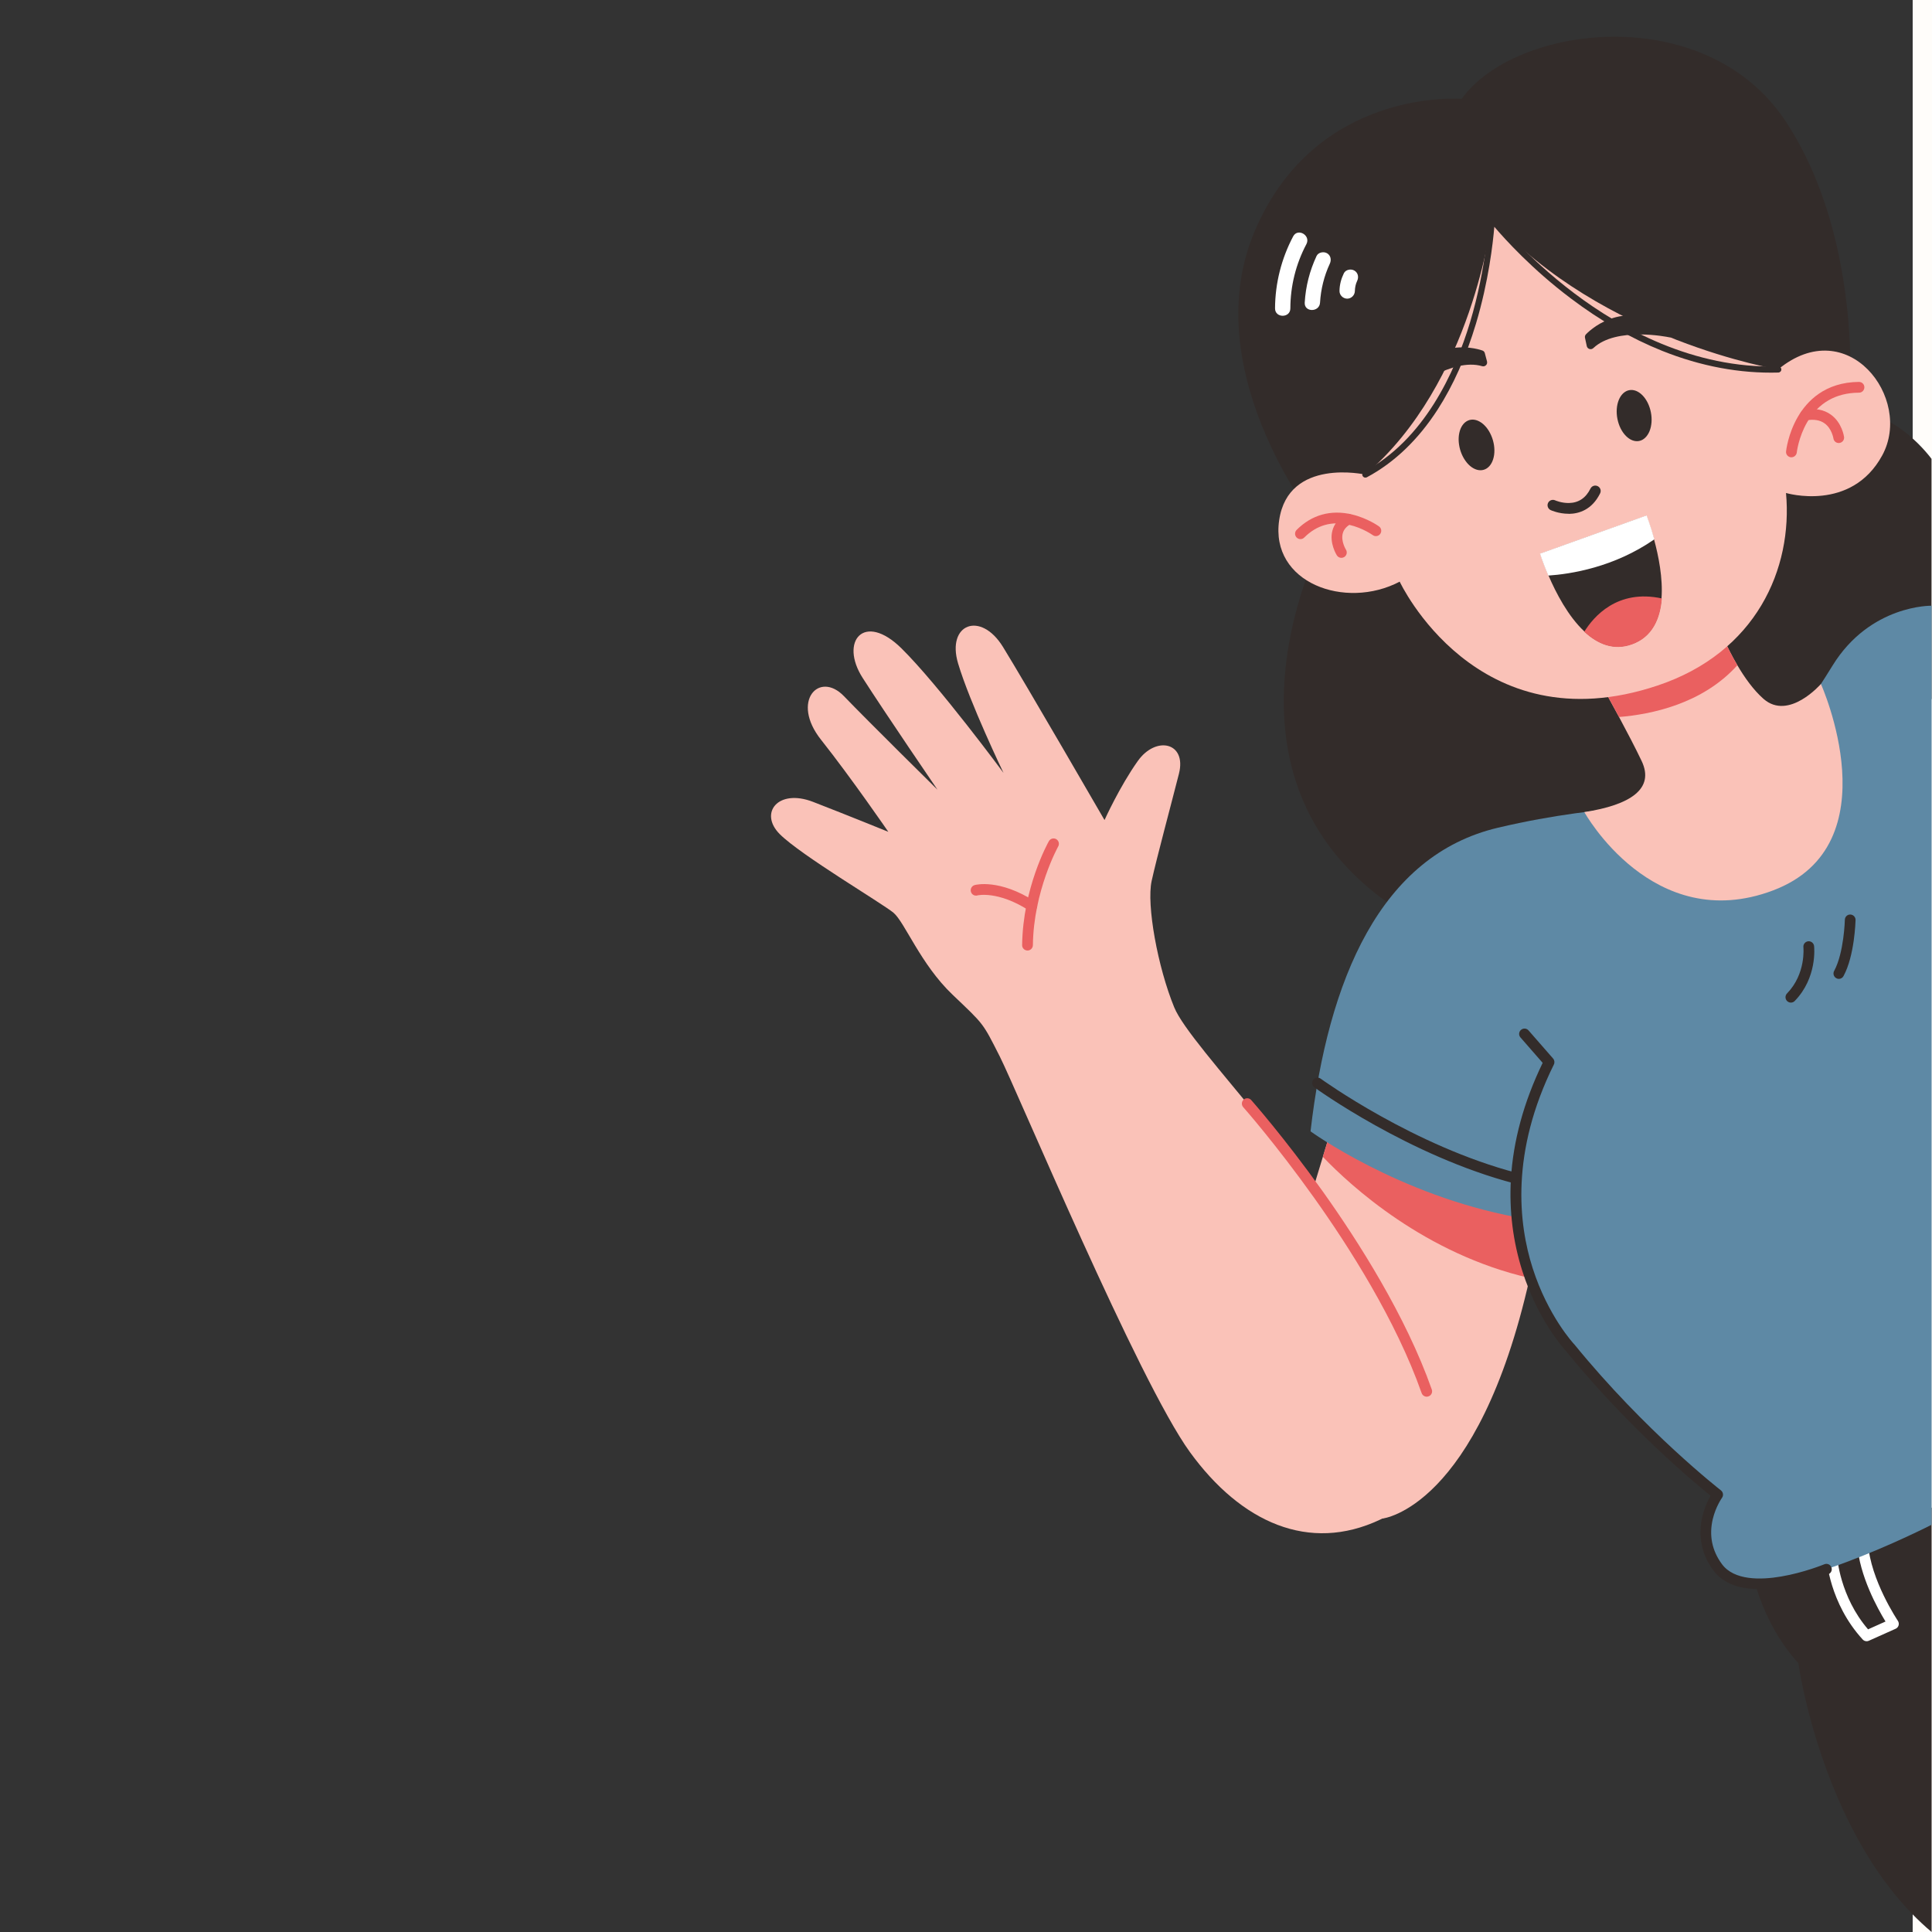 <svg xmlns="http://www.w3.org/2000/svg" xmlns:xlink="http://www.w3.org/1999/xlink" width="500" zoomAndPan="magnify" viewBox="0 0 375 375" height="500" preserveAspectRatio="xMidYMid meet" version="1.0"><rect x="0" y="0" width="375" height="375" fill="#333333" stroke="none"/><defs><clipPath id="8fe2e18ca2"><path d="M 371.25 0 L 375 0 L 375 375 L 371.25 375 Z M 371.25 0 " clip-rule="nonzero"/></clipPath></defs><g clip-path="url(#8fe2e18ca2)"><path fill="#fffdfa" d="M 371.25 0 L 375 0 L 375 375 L 371.25 375 Z M 371.25 0 " fill-opacity="1" fill-rule="nonzero"/></g><path fill="#332c2a" d="M 339.914 304.363 C 339.914 304.363 341.703 314.801 349.051 322.797 C 349.051 322.797 353.816 357.219 374.922 375 L 374.922 292.629 Z M 339.914 304.363 " fill-opacity="1" fill-rule="nonzero"/><path fill="#fac2b8" d="M 298.496 240.219 C 297.988 242.969 297.457 245.578 296.91 248.059 C 286.852 292.797 268.355 294.746 268.355 294.746 L 253.207 236.219 L 256.766 224.539 L 258.648 218.359 L 297.066 230.664 C 297.066 230.664 298.289 238.996 298.496 240.219 Z M 298.496 240.219 " fill-opacity="1" fill-rule="nonzero"/><path fill="#ea6060" d="M 298.496 240.219 C 297.988 242.969 297.457 245.578 296.91 248.059 C 276.598 243.41 262.191 230.211 256.766 224.539 L 258.648 218.359 L 297.066 230.664 C 297.066 230.664 298.289 238.996 298.496 240.219 Z M 298.496 240.219 " fill-opacity="1" fill-rule="nonzero"/><path fill="#ffffff" d="M 362.316 318.562 C 362.031 318.562 361.746 318.445 361.551 318.227 C 355.074 311.164 354.527 302.637 354.504 302.273 C 354.477 301.703 354.906 301.211 355.488 301.172 C 356.062 301.145 356.555 301.574 356.594 302.156 C 356.594 302.25 357.098 309.879 362.59 316.254 L 365.977 314.734 C 364.473 312.27 360.902 305.871 360.488 299.691 C 360.449 299.121 360.875 298.613 361.461 298.574 C 362.031 298.535 362.539 298.965 362.578 299.547 C 363.059 306.688 368.328 314.527 368.379 314.605 C 368.547 314.863 368.598 315.176 368.52 315.473 C 368.43 315.773 368.223 316.02 367.949 316.137 L 362.758 318.461 C 362.602 318.539 362.461 318.562 362.316 318.562 Z M 362.316 318.562 " fill-opacity="1" fill-rule="nonzero"/><path fill="#332c2a" d="M 283.711 19.184 C 283.711 19.184 255.363 16.859 243.5 44.961 C 231.648 73.051 257.156 103.723 257.156 103.723 C 257.156 103.723 231.117 152.176 273.133 177.695 C 315.148 203.211 374.906 135.664 374.906 135.664 L 374.906 89.066 C 374.906 89.066 367.898 79.332 358.902 79.941 C 358.902 79.941 362.199 47.324 346.676 23.664 C 331.152 0 294.094 4.727 283.711 19.184 Z M 283.711 19.184 " fill-opacity="1" fill-rule="nonzero"/><path fill="#5e89a5" d="M 374.922 117.57 C 374.922 117.57 362.992 117.324 355.672 129.227 C 348.352 141.129 343.066 147.102 336.41 150.812 C 323.402 158.082 313.488 155.289 290.734 160.664 C 267.98 166.039 257.777 190.039 254.375 219.594 C 254.375 219.594 271.395 231.949 294.316 236.246 C 294.316 236.246 295.34 262.414 333.41 290.086 C 333.41 290.086 328.051 300.484 335.93 306.18 C 343.809 311.879 374.922 295.953 374.922 295.953 Z M 374.922 117.57 " fill-opacity="1" fill-rule="nonzero"/><path fill="#fac2b8" d="M 344.156 172.828 C 320.809 181.652 307.516 157.625 307.516 157.625 C 316.395 156.25 321.223 153.137 318.641 147.711 C 317.484 145.27 315.785 142.023 314.254 139.168 C 312.371 135.664 310.762 132.77 310.762 132.77 L 333.879 122.359 C 333.879 122.359 335.137 125.594 337.215 129.109 C 338.59 131.461 340.344 133.938 342.301 135.652 C 347.207 139.949 353.438 132.758 353.438 132.758 C 353.438 132.758 367.508 164 344.156 172.828 Z M 344.156 172.828 " fill-opacity="1" fill-rule="nonzero"/><path fill="#ea6060" d="M 337.215 129.125 C 330.438 136.664 320.406 138.676 314.254 139.168 C 312.371 135.664 310.762 132.77 310.762 132.77 L 333.879 122.359 C 333.879 122.359 335.137 125.605 337.215 129.125 Z M 337.215 129.125 " fill-opacity="1" fill-rule="nonzero"/><path fill="#fac2b8" d="M 321.754 133.055 C 340.898 126.645 348 110.367 346.664 95.688 C 346.664 95.688 359.305 99.477 365.34 88.391 C 371.375 77.309 358.605 60.617 345.145 71.699 C 345.145 71.699 311.074 66.156 289.551 42.469 C 289.551 42.469 285.891 74.336 265.008 92.117 C 265.008 92.117 250.094 88.77 248.289 100.945 C 246.484 113.117 261.113 118.453 271.68 112.898 C 271.68 112.887 286.539 144.844 321.754 133.055 Z M 321.754 133.055 " fill-opacity="1" fill-rule="nonzero"/><path fill="#332c2a" d="M 341.562 308.453 C 338.004 308.453 334.605 307.57 332.566 304.816 C 330.258 301.703 329.531 298.055 330.453 294.266 C 330.879 292.527 331.555 291.148 332.023 290.32 C 328.867 287.777 316.133 277.184 303.973 262.258 C 303.504 261.766 298.547 256.262 295.496 246.746 C 293.668 241.008 292.914 235 293.266 228.887 C 293.691 221.461 295.77 213.867 299.43 206.301 L 295.121 201.367 C 294.742 200.941 294.781 200.277 295.223 199.902 C 295.652 199.527 296.316 199.566 296.691 200.008 L 301.453 205.457 C 301.727 205.77 301.793 206.223 301.609 206.613 C 293.188 223.629 294.719 237.492 297.484 246.137 C 300.469 255.469 305.465 260.828 305.516 260.883 C 305.531 260.895 305.555 260.922 305.57 260.934 C 319.367 277.871 333.891 289.164 334.035 289.281 C 334.477 289.633 334.566 290.27 334.242 290.723 C 334.23 290.734 333.035 292.41 332.449 294.848 C 331.699 298.031 332.293 300.977 334.23 303.598 C 336.59 306.793 341.77 306.676 345.715 306 C 350.18 305.246 354.062 303.637 354.102 303.625 C 354.633 303.402 355.242 303.648 355.465 304.184 C 355.684 304.715 355.438 305.324 354.906 305.547 C 354.477 305.727 347.805 308.453 341.562 308.453 Z M 341.562 308.453 " fill-opacity="1" fill-rule="nonzero"/><path fill="#332c2a" d="M 294.301 229.77 C 294.211 229.77 294.121 229.754 294.043 229.73 C 273.547 224.395 255.297 211.195 255.117 211.051 C 254.648 210.715 254.547 210.066 254.883 209.598 C 255.219 209.129 255.871 209.027 256.336 209.363 C 256.52 209.496 274.457 222.473 294.562 227.703 C 295.121 227.848 295.457 228.418 295.301 228.977 C 295.184 229.457 294.758 229.77 294.301 229.77 Z M 294.301 229.77 " fill-opacity="1" fill-rule="nonzero"/><path fill="#332c2a" d="M 356.918 190 C 356.75 190 356.578 189.961 356.426 189.867 C 355.918 189.598 355.734 188.961 356.008 188.453 C 357.918 184.938 358.086 178.59 358.086 178.523 C 358.098 177.953 358.578 177.484 359.148 177.512 C 359.723 177.523 360.176 178.004 360.164 178.578 C 360.148 178.863 359.98 185.496 357.824 189.453 C 357.645 189.805 357.281 190 356.918 190 Z M 356.918 190 " fill-opacity="1" fill-rule="nonzero"/><path fill="#332c2a" d="M 347.609 194.605 C 347.352 194.605 347.09 194.504 346.883 194.309 C 346.469 193.906 346.457 193.242 346.859 192.828 C 350.57 189.012 350.039 183.91 350.039 183.859 C 349.973 183.289 350.387 182.77 350.961 182.703 C 351.531 182.641 352.051 183.055 352.113 183.625 C 352.141 183.871 352.75 189.766 348.363 194.281 C 348.156 194.504 347.883 194.605 347.609 194.605 Z M 347.609 194.605 " fill-opacity="1" fill-rule="nonzero"/><path fill="#ea6060" d="M 347.715 88.758 C 347.676 88.758 347.637 88.758 347.598 88.758 C 347.027 88.691 346.609 88.184 346.676 87.613 C 346.688 87.484 347.039 84.238 348.934 80.957 C 350.715 77.867 354.219 74.18 360.824 74.129 C 360.824 74.129 360.824 74.129 360.836 74.129 C 361.41 74.129 361.875 74.594 361.875 75.168 C 361.875 75.738 361.422 76.219 360.836 76.219 C 356.359 76.242 352.973 78.176 350.777 81.941 C 349.09 84.836 348.754 87.797 348.754 87.836 C 348.688 88.355 348.234 88.758 347.715 88.758 Z M 347.715 88.758 " fill-opacity="1" fill-rule="nonzero"/><path fill="#ea6060" d="M 356.891 85.992 C 356.387 85.992 355.93 85.613 355.867 85.094 C 355.852 85.059 355.566 83.188 354.152 82.176 C 353.258 81.527 352.062 81.332 350.609 81.59 C 350.039 81.695 349.504 81.305 349.402 80.746 C 349.297 80.188 349.688 79.645 350.246 79.539 C 352.297 79.176 354.023 79.5 355.398 80.5 C 357.539 82.059 357.918 84.707 357.93 84.809 C 358.008 85.383 357.605 85.902 357.035 85.977 C 356.98 85.977 356.93 85.992 356.891 85.992 Z M 356.891 85.992 " fill-opacity="1" fill-rule="nonzero"/><path fill="#ea6060" d="M 252.418 104.645 C 252.145 104.645 251.883 104.539 251.676 104.332 C 251.273 103.93 251.273 103.266 251.676 102.852 C 254.609 99.918 258.324 98.879 262.41 99.855 C 265.422 100.566 267.578 102.113 267.668 102.176 C 268.137 102.516 268.238 103.164 267.902 103.633 C 267.562 104.098 266.914 104.203 266.449 103.863 C 266.41 103.84 264.488 102.461 261.879 101.867 C 258.504 101.086 255.57 101.918 253.156 104.332 C 252.949 104.539 252.688 104.645 252.418 104.645 Z M 252.418 104.645 " fill-opacity="1" fill-rule="nonzero"/><path fill="#ea6060" d="M 260.359 108.277 C 260.012 108.277 259.672 108.109 259.477 107.785 C 259.414 107.695 257.996 105.395 258.609 103.035 C 258.945 101.711 259.816 100.645 261.203 99.867 C 261.711 99.582 262.348 99.762 262.617 100.27 C 262.906 100.773 262.723 101.41 262.215 101.684 C 261.332 102.176 260.816 102.789 260.621 103.555 C 260.242 105.047 261.23 106.668 261.242 106.68 C 261.555 107.176 261.398 107.809 260.918 108.121 C 260.738 108.227 260.555 108.277 260.359 108.277 Z M 260.359 108.277 " fill-opacity="1" fill-rule="nonzero"/><path fill="#332c2a" d="M 289.773 85.449 C 289.863 85.766 289.934 86.086 289.984 86.406 C 290.031 86.73 290.059 87.051 290.062 87.367 C 290.066 87.68 290.047 87.988 290.008 88.285 C 289.965 88.582 289.906 88.863 289.82 89.129 C 289.738 89.395 289.633 89.645 289.512 89.867 C 289.387 90.094 289.246 90.297 289.09 90.473 C 288.93 90.648 288.758 90.797 288.57 90.918 C 288.383 91.039 288.188 91.129 287.977 91.188 C 287.77 91.25 287.551 91.277 287.328 91.273 C 287.105 91.27 286.883 91.238 286.652 91.172 C 286.426 91.105 286.199 91.008 285.977 90.883 C 285.75 90.758 285.535 90.602 285.32 90.422 C 285.109 90.238 284.906 90.031 284.715 89.801 C 284.523 89.57 284.348 89.32 284.184 89.051 C 284.02 88.781 283.871 88.496 283.742 88.199 C 283.613 87.898 283.5 87.59 283.41 87.273 C 283.32 86.957 283.25 86.637 283.203 86.312 C 283.152 85.992 283.125 85.672 283.121 85.355 C 283.117 85.039 283.137 84.734 283.176 84.438 C 283.219 84.141 283.281 83.859 283.363 83.59 C 283.445 83.324 283.551 83.078 283.672 82.852 C 283.797 82.629 283.938 82.426 284.094 82.25 C 284.254 82.074 284.426 81.922 284.613 81.805 C 284.801 81.684 285 81.594 285.207 81.531 C 285.414 81.473 285.633 81.445 285.855 81.445 C 286.078 81.449 286.301 81.484 286.531 81.551 C 286.758 81.617 286.984 81.711 287.207 81.84 C 287.434 81.965 287.648 82.121 287.863 82.301 C 288.074 82.484 288.277 82.688 288.469 82.918 C 288.66 83.148 288.836 83.398 289 83.668 C 289.164 83.941 289.312 84.223 289.441 84.523 C 289.57 84.824 289.684 85.133 289.773 85.449 Z M 289.773 85.449 " fill-opacity="1" fill-rule="nonzero"/><path fill="#332c2a" d="M 288.422 70.895 C 288.227 71.078 287.957 71.156 287.695 71.078 C 281.789 69.34 273.754 75.801 273.676 75.867 C 273.535 75.984 273.379 76.035 273.211 76.035 C 273.043 76.035 272.887 75.984 272.742 75.867 C 272.469 75.645 272.395 75.27 272.547 74.945 C 275.289 69.508 279.273 67.91 282.141 67.535 C 285.23 67.117 287.645 68 287.746 68.039 C 287.969 68.117 288.148 68.312 288.203 68.547 L 288.629 70.156 C 288.695 70.441 288.617 70.715 288.422 70.895 Z M 288.422 70.895 " fill-opacity="1" fill-rule="nonzero"/><path fill="#332c2a" d="M 320.434 80.027 C 320.5 80.352 320.539 80.676 320.562 81 C 320.582 81.324 320.582 81.645 320.559 81.961 C 320.535 82.277 320.488 82.578 320.426 82.871 C 320.359 83.164 320.273 83.441 320.168 83.699 C 320.062 83.957 319.938 84.191 319.793 84.406 C 319.652 84.621 319.496 84.812 319.32 84.973 C 319.148 85.137 318.965 85.27 318.77 85.375 C 318.57 85.477 318.367 85.551 318.152 85.594 C 317.938 85.633 317.723 85.645 317.5 85.621 C 317.277 85.598 317.059 85.547 316.836 85.461 C 316.613 85.375 316.398 85.262 316.184 85.113 C 315.973 84.969 315.77 84.797 315.574 84.598 C 315.379 84.398 315.195 84.176 315.023 83.93 C 314.852 83.684 314.695 83.418 314.555 83.137 C 314.414 82.855 314.293 82.559 314.191 82.25 C 314.086 81.938 314.004 81.621 313.938 81.297 C 313.875 80.977 313.832 80.648 313.812 80.324 C 313.793 80 313.793 79.68 313.816 79.363 C 313.84 79.047 313.883 78.746 313.949 78.453 C 314.016 78.16 314.102 77.887 314.207 77.625 C 314.312 77.367 314.438 77.133 314.578 76.918 C 314.723 76.703 314.879 76.516 315.051 76.352 C 315.227 76.188 315.41 76.055 315.605 75.953 C 315.805 75.848 316.008 75.773 316.223 75.734 C 316.434 75.691 316.652 75.68 316.875 75.703 C 317.094 75.727 317.316 75.781 317.539 75.863 C 317.758 75.949 317.977 76.066 318.188 76.211 C 318.402 76.355 318.605 76.527 318.801 76.727 C 318.996 76.926 319.18 77.148 319.352 77.395 C 319.523 77.641 319.68 77.906 319.82 78.188 C 319.957 78.473 320.082 78.77 320.184 79.078 C 320.289 79.387 320.371 79.703 320.434 80.027 Z M 320.434 80.027 " fill-opacity="1" fill-rule="nonzero"/><path fill="#332c2a" d="M 308.516 67.742 C 308.773 67.82 309.047 67.754 309.254 67.574 C 313.719 63.34 323.82 65.43 323.922 65.457 C 324.09 65.496 324.273 65.469 324.414 65.391 C 324.559 65.316 324.688 65.199 324.754 65.027 C 324.895 64.703 324.793 64.328 324.508 64.121 C 319.586 60.523 315.305 60.914 312.59 61.887 C 309.656 62.926 307.906 64.82 307.828 64.898 C 307.66 65.082 307.594 65.328 307.645 65.562 L 307.996 67.195 C 308.062 67.457 308.258 67.664 308.516 67.742 Z M 308.516 67.742 " fill-opacity="1" fill-rule="nonzero"/><path fill="#332c2a" d="M 304.453 99.723 C 302.559 99.723 301.051 99.051 300.988 99.012 C 300.469 98.777 300.234 98.152 300.469 97.633 C 300.703 97.113 301.324 96.883 301.844 97.113 C 301.871 97.129 303.117 97.672 304.582 97.633 C 306.426 97.582 307.816 96.648 308.711 94.832 C 308.969 94.312 309.594 94.105 310.113 94.363 C 310.633 94.621 310.84 95.246 310.578 95.766 C 308.984 98.996 306.414 99.711 304.559 99.738 C 304.531 99.723 304.492 99.723 304.453 99.723 Z M 304.453 99.723 " fill-opacity="1" fill-rule="nonzero"/><path fill="#ffffff" d="M 251 45.883 C 248.719 50.191 247.512 54.984 247.484 59.852 C 247.473 61.77 250.457 61.77 250.457 59.852 C 250.469 55.5 251.535 51.23 253.57 47.391 C 254.469 45.688 251.898 44.184 251 45.883 Z M 251 45.883 " fill-opacity="1" fill-rule="nonzero"/><path fill="#ffffff" d="M 257.582 49.156 C 256.934 48.777 255.883 48.961 255.543 49.688 C 254.207 52.555 253.43 55.578 253.246 58.734 C 253.129 60.656 256.117 60.641 256.219 58.734 C 256.375 56.125 257.012 53.555 258.113 51.191 C 258.453 50.465 258.309 49.582 257.582 49.156 Z M 257.582 49.156 " fill-opacity="1" fill-rule="nonzero"/><path fill="#ffffff" d="M 262.879 52.516 C 262.23 52.129 261.191 52.32 260.84 53.047 C 260.309 54.141 260.012 55.27 259.996 56.477 C 259.984 57.281 260.684 57.969 261.488 57.969 C 262.309 57.969 262.969 57.281 262.98 56.477 C 262.996 55.812 263.125 55.152 263.41 54.555 C 263.773 53.828 263.617 52.945 262.879 52.516 Z M 262.879 52.516 " fill-opacity="1" fill-rule="nonzero"/><path fill="#332c2a" d="M 265.008 92.703 C 264.801 92.703 264.594 92.586 264.488 92.391 C 264.332 92.105 264.438 91.742 264.734 91.586 C 276.43 85.316 282.398 72.324 285.348 62.523 C 288.551 51.84 288.969 42.535 288.98 42.445 C 288.992 42.199 289.164 41.977 289.395 41.898 C 289.629 41.82 289.891 41.898 290.047 42.105 C 290.098 42.184 295.949 49.688 305.633 56.98 C 314.551 63.691 328.633 71.582 345.145 71.117 C 345.48 71.102 345.742 71.363 345.754 71.699 C 345.77 72.023 345.508 72.297 345.172 72.312 C 337.719 72.52 330.125 71.102 322.613 68.094 C 316.613 65.691 310.645 62.266 304.883 57.914 C 297.352 52.242 292.109 46.43 290.047 44.016 C 289.785 47.117 288.953 54.582 286.477 62.848 C 284.566 69.207 282.062 74.816 279.051 79.488 C 275.262 85.355 270.629 89.793 265.293 92.648 C 265.188 92.676 265.098 92.703 265.008 92.703 Z M 265.008 92.703 " fill-opacity="1" fill-rule="nonzero"/><path fill="#fac2b8" d="M 267.836 294.98 C 279.285 289.594 283.516 279.574 270.082 253.809 C 256.637 228.043 231.145 203.395 227.922 195.539 C 224.703 187.703 222.512 175.629 223.535 170.984 C 224.562 166.336 227.289 156.266 228.832 150.176 C 230.379 144.09 224.379 142.727 220.836 147.723 C 217.293 152.719 214.387 159.172 214.387 159.172 C 214.387 159.172 199.043 132.652 194.684 125.578 C 190.32 118.492 183.688 121.129 185.961 128.762 C 188.23 136.391 194.773 150.008 194.773 150.008 C 194.773 150.008 182.246 133.031 174.98 125.852 C 167.711 118.676 162.895 124.488 167.438 131.578 C 171.98 138.664 181.961 153.277 181.961 153.277 C 181.961 153.277 168.617 140.117 163.805 135.121 C 158.988 130.121 153.445 136.121 159.352 143.57 C 165.258 151.02 172.422 161.457 172.422 161.457 C 172.422 161.457 164.609 158.277 157.809 155.641 C 151.004 153.008 147.266 157.82 151.355 161.91 C 155.445 166 171.242 175.344 173.422 177.16 C 175.602 178.98 178.691 187.156 184.871 193.051 C 191.047 198.941 190.684 198.41 194.047 205.043 C 197.41 211.676 220.992 268.109 230.949 281.832 C 240.902 295.551 254.105 301.441 267.836 294.98 Z M 267.836 294.98 " fill-opacity="1" fill-rule="nonzero"/><path fill="#ea6060" d="M 199.434 184.496 C 199.434 184.496 199.422 184.496 199.422 184.496 C 198.848 184.48 198.383 184.016 198.395 183.445 C 198.539 172.359 203.379 163.637 203.586 163.273 C 203.871 162.766 204.508 162.598 205 162.871 C 205.508 163.156 205.676 163.793 205.402 164.285 C 205.352 164.375 200.613 172.93 200.484 183.457 C 200.473 184.039 200.004 184.496 199.434 184.496 Z M 199.434 184.496 " fill-opacity="1" fill-rule="nonzero"/><path fill="#ea6060" d="M 200.266 176.875 C 200.07 176.875 199.875 176.824 199.707 176.707 C 193.695 172.852 189.762 173.785 189.723 173.801 C 189.168 173.957 188.594 173.633 188.453 173.074 C 188.297 172.516 188.633 171.945 189.191 171.789 C 189.387 171.734 193.98 170.543 200.848 174.953 C 201.328 175.266 201.473 175.914 201.16 176.395 C 200.938 176.707 200.613 176.875 200.266 176.875 Z M 200.266 176.875 " fill-opacity="1" fill-rule="nonzero"/><path fill="#ea6060" d="M 276.922 271.098 C 276.496 271.098 276.094 270.824 275.938 270.395 C 270.977 256.312 261.828 241.969 255.027 232.43 C 247.641 222.07 241.371 214.957 241.305 214.895 C 240.93 214.465 240.969 213.805 241.398 213.426 C 241.824 213.051 242.488 213.09 242.863 213.52 C 242.93 213.598 249.277 220.773 256.727 231.223 C 263.605 240.879 272.871 255.402 277.91 269.707 C 278.105 270.254 277.816 270.852 277.273 271.031 C 277.156 271.07 277.039 271.098 276.922 271.098 Z M 276.922 271.098 " fill-opacity="1" fill-rule="nonzero"/><path fill="#332c2a" d="M 322.496 116.145 C 322.184 120.078 320.676 123.582 316.77 124.996 C 313.215 126.293 310.113 124.969 307.527 122.57 C 304.363 119.621 302 115.055 300.57 111.719 C 299.52 109.277 298.977 107.484 298.977 107.484 L 319.547 100.102 C 319.547 100.102 320.301 101.984 321.055 104.723 C 321.922 107.902 322.793 112.238 322.496 116.145 Z M 322.496 116.145 " fill-opacity="1" fill-rule="nonzero"/><path fill="#ffffff" d="M 321.105 104.684 C 313.254 110.148 304.777 111.434 300.52 111.719 C 299.469 109.266 298.91 107.461 298.91 107.461 L 319.602 100.035 C 319.586 100.035 320.352 101.918 321.105 104.684 Z M 321.105 104.684 " fill-opacity="1" fill-rule="nonzero"/><path fill="#ea6060" d="M 322.559 116.156 C 322.25 120.117 320.73 123.633 316.797 125.062 C 313.215 126.359 310.098 125.035 307.504 122.621 C 309.32 119.688 313.93 114.289 322.559 116.156 Z M 322.559 116.156 " fill-opacity="1" fill-rule="nonzero"/></svg>